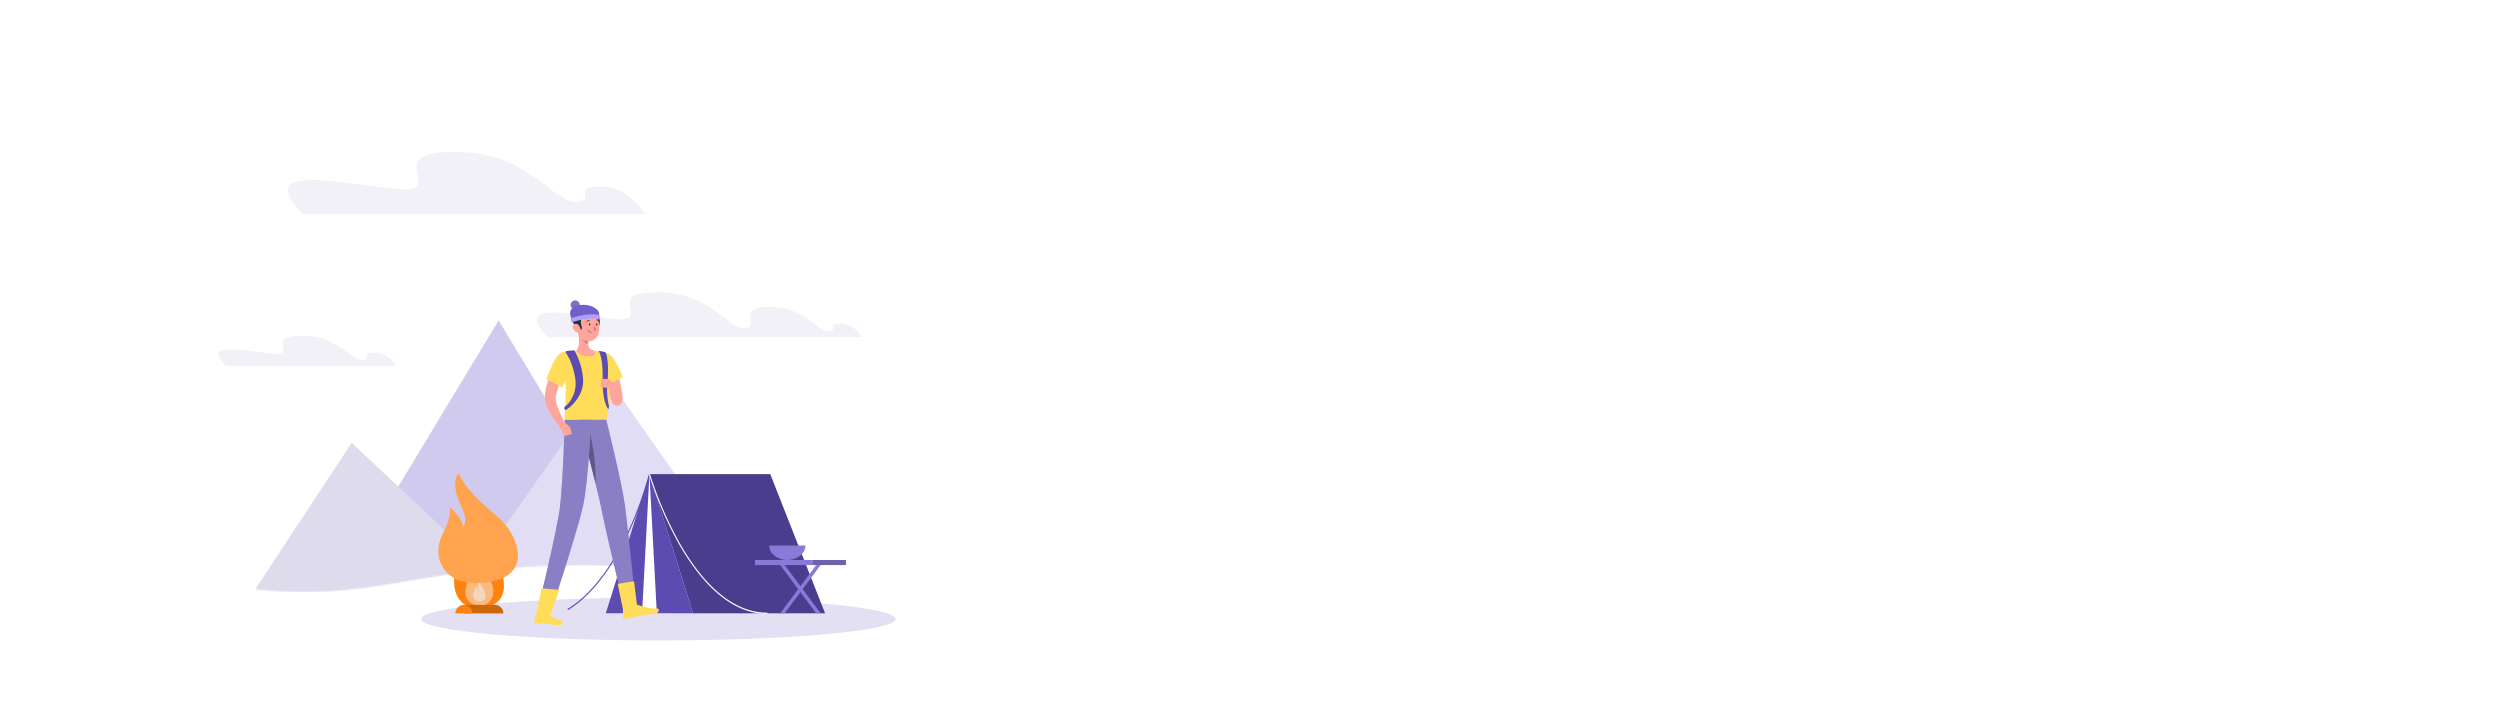 <svg width="1728" height="503" fill="none" xmlns="http://www.w3.org/2000/svg"><path opacity=".25" d="M209.463 148H446s-10.815-19.158-31.337-19.158c-20.523 0-1.282 10.605-17.141 10.605-15.859 0-32.318-34.447-82.851-34.447-50.532 0-8.76 25.917-34.88 25.917-26.121 0-109.953-22.934-70.328 17.083zm-53.245 105H274s-5.358-9.367-15.579-9.367c-10.222 0-.644 5.19-8.566 5.19-7.922 0-16.097-16.823-41.253-16.823-25.157 0-4.347 12.6-17.385 12.6s-54.74-11.143-34.999 8.4zm424.552-29.284c-9.979 0-.623 5.167-8.353 5.167-7.73 0-15.725-16.771-40.3-16.771-24.171 0-5.93 14.263-17.387 14.753h-.623c-11.468 0-23.306-24.865-59.73-24.865-36.424 0-6.288 18.661-25.151 18.661-18.864 0-79.252-16.538-50.673 12.339H596s-5.238-9.284-15.23-9.284z" fill="#CECAE4"/><mask id="a" style="mask-type:alpha" maskUnits="userSpaceOnUse" x="0" y="0" width="1728" height="440"><path d="M1728 334.902v92.753l-2.5-.231-3.02.231c-6.54 1.54-14.48 3.345-31.48 3.917-4.04.136-19.16.351-22.57 0-5.44-.562-6.93-2.072-6.43-6.572 7.93-33-3-15.5-22.5-13.5-9 1-16.5 3-34 5-16.39 1.874-41.48 2.236-50 2-27.06-2.41-39.5-11-34.48 8.94 0 8.321-22.02 4.05-42.02 7.06-22 5.49-19.7 4.609-35.52 5.495-18.48 0-49.98-23.646-77.98-23.646-28 0-69.3 11.207-93.96 11.819-33.54.832-47.02-7.045-50.94-7.045-3.76 0-35.6 21.181-71.6-18.601-17.5-4.132-30 11.782-56.04 8.611-26.04-3.17-14.96-12.599-48.46-8.142-15 4.223-66.772 11.341-66.511 12.275.424 1.513-.138 1.711-5.157 1.817-13.296.28-24.276-.118-29.861-1.082-18.471-5.503-54.971-12.071-58.576-3.892.206 1.675-.601 2.274-5.035 3.738-4.283 1.414-8.591 1.808-22.827 2.088-57.033-5.826-119.464-4.732-123.83-3.631C661 427 607.5 397.5 561.5 397.5c-19 2-53.954-15.28-59.9-15.794-2.64-.228-38.6 10.141-74.6 9.294-127.5-3-152.5 20-225.5 18-30.664-.84-50.5-5-63.5-10-16.539-6.361-41-24.626-43.5-33.071C79.5 350 34 365 14.572 353.458c-1.512-1.41-11.922-.585-14.572.743V0h1728v334.902z" fill="#D9D9D9"/></mask><g mask="url(#a)"><path d="M229.917 411.37h229.467L344.651 221.463 229.917 411.37z" fill="#D0CAEF"/><path d="M315.557 411.37H525.33L420.443 262.06 315.557 411.37z" fill="#E0DDF5"/><path d="M173.781 411.37h181.306L243.069 306.051 173.781 411.37z" fill="#DEDBED"/></g><path d="M455 442.681c-90.575 0-164-6.633-164-14.816s73.425-14.816 164-14.816 164 6.633 164 14.816-73.425 14.816-164 14.816z" fill="#E3E0F4"/><path d="M329.64 420.358c-13.548 0-18.868-14.974-13.983-27.475 4.884-12.5 2.852-15.894 2.852-15.894s6.033 6.738 6.033 11.744c4.763-5.754-7.038-18.133-2.14-30.527 3.63 8.265 6.047 12.408 17.007 24.537 10.304 11.395 16.686 37.615-9.769 37.615z" fill="#FF820E"/><path opacity=".5" d="M332.328 418.426c7.374 0 10.804-8.807 7.317-15.624s-1.776-8.999-1.776-8.999-3.679 4.008-3.351 6.732c-2.974-3.138 1.198-10.825-2.275-17.578-1.426 4.5-1.084 7.666-6.211 14.319-5.405 7.002-8.122 21.15 6.296 21.15z" fill="#F3F3F3"/><path opacity=".5" d="M330.909 415.795c-3.287 0-4.813-3.922-3.258-6.967 1.554-3.045.791-4.007.791-4.007s1.64 1.782 1.498 3.002c1.319-1.427-.535-4.835 1.012-7.844.642 2.011.478 3.423 2.767 6.382 2.41 3.13 3.622 9.434-2.81 9.434z" fill="#F3F3F3"/><path d="M347.938 423.995a5.845 5.845 0 00-5.847-5.847h-21.486v5.847h27.333z" fill="#FF820E"/><path opacity=".2" d="M347.938 423.995a5.845 5.845 0 00-5.847-5.847h-21.486v5.847h27.333z" fill="#000"/><path d="M320.605 418.134a5.848 5.848 0 00-5.847 5.847h11.695a5.847 5.847 0 00-5.848-5.847z" fill="#FF820E"/><path d="M392.606 421.656a.366.366 0 01-.196-.074.366.366 0 01-.125-.168.483.483 0 01.157-.585c38.784-23.881 55.941-92.529 56.105-93.221a.36.36 0 01.158-.248.361.361 0 01.291-.044.456.456 0 01.243.542c-.172.713-17.414 69.696-56.469 93.748a.353.353 0 01-.164.05z" fill="#5C4CB1"/><path d="M432.781 423.895h32.238l-16.123-96.166-16.115 96.166z" fill="#fff"/><path d="M479.081 423.895l-30.185-96.166h83.495l37.879 96.166h-91.189z" fill="#5C4CB1"/><path opacity=".2" d="M479.081 423.895l-30.185-96.166h83.495l37.879 96.166h-91.189z" fill="#000"/><path d="M453.988 423.895l-5.092-96.166 30.185 96.166h-25.093zm-10.176 0l5.084-96.166-30.177 96.166h25.093z" fill="#5C4CB1"/><path d="M530.159 424.331c-27.589 0-48.311-26.249-60.84-48.269a256.772 256.772 0 01-20.758-48.183.46.46 0 01.221-.556.338.338 0 01.4.126.343.343 0 01.057.138 255.467 255.467 0 0020.679 47.99c12.429 21.842 32.966 47.884 60.241 47.884a.397.397 0 01.356.435.4.4 0 01-.356.435z" fill="#fff"/><path d="M584.688 390.566h-62.872v-3.501h62.872v3.501z" fill="#887AD7"/><path opacity=".2" d="M584.688 390.566h-22.604v-3.501h22.604v3.501z" fill="#000"/><path d="M542.367 423.896h-3.088l24.844-33.33h3.095l-24.851 33.33z" fill="#887AD7"/><path d="M564.123 423.896h3.095l-24.851-33.33h-3.088l24.844 33.33zm-32.467-46.829c0 5.527 5.612 9.984 12.536 9.984 6.924 0 12.529-4.479 12.529-9.984h-25.065z" fill="#887AD7"/><path d="M418.692 243.858s6.325 16.187.32 46.351h-28.673c-.199-4.4 2.568-25.871-1.675-46.607a75.204 75.204 0 019.598-1.213c4.059-.235 8.128-.235 12.186 0 2.782.273 5.539.764 8.244 1.469z" fill="#FFDD59"/><path d="M417.173 254.29c.713 2.739 1.512 5.513 2.282 8.251.77 2.738 1.533 5.491 2.246 8.207.335 1.348.713 2.71.962 3.994l.214.934c.036.214.086.426.15.634l.043-.171c.021-.167.059-.332.114-.492a3.28 3.28 0 01.292-.713c.055-.101.117-.199.186-.292.078-.113.164-.22.257-.321a3.5 3.5 0 012.588-1.184c.239-.008.478.012.713.057.168.028.332.071.492.129.127.042.25.092.371.149.099.045.194.098.285.157.121.066.235.143.342.228.179.134.337.292.471.471.121.164.114.185.114.2a2.345 2.345 0 01-.378-.528c-.328-.513-.67-1.12-.998-1.726l-1.027-1.861c-.713-1.248-1.426-2.517-2.182-3.751l-3.979 1.334c.161 1.485.399 2.961.713 4.421a37.667 37.667 0 001.17 4.471c.165.491.371.968.613 1.426.268.505.637.949 1.084 1.305a3.744 3.744 0 00.713.442c.129.061.263.113.399.157a3.431 3.431 0 001.241.2 3.654 3.654 0 001.611-.4 3.572 3.572 0 001.099-.841c.101-.109.194-.226.278-.349a3.58 3.58 0 00.157-.293c.147-.254.264-.524.349-.806.073-.247.128-.5.164-.755.031-.237.05-.475.057-.714.031-.508.031-1.017 0-1.526 0-.427-.057-.82-.114-1.205a61.324 61.324 0 00-.713-4.506 151.91 151.91 0 00-1.897-8.636 149.077 149.077 0 00-2.346-8.457l-8.136 2.36z" fill="#FFA59C"/><path d="M412.331 247.524c-1.811 4.799 7.345 18.918 7.345 18.918l10.696-5.819a65.085 65.085 0 00-6.197-12.55c-3.772-5.655-9.862-5.812-11.844-.549z" fill="#FFDD59"/><path d="M418.528 243.595a14.58 14.58 0 00-4.464-.999.17.17 0 00-.172.159.172.172 0 00.015.084c.877 1.711 2.852 5.355 2.645 19.923-.199 13.171 2.76 18.54 3.723 19.881a.202.202 0 00.211.083.2.2 0 00.152-.169l.293-1.789a.657.657 0 000-.286c-.278-.941-1.854-6.774-1.084-15.687 1.347-15.645-.999-20.68-1.241-21.136a.163.163 0 00-.078-.064z" fill="#5C4CB1"/><path d="M415.625 261.814l-.506 5.64 4.521.677.856-6.189-4.871-.128z" fill="#FFA59C"/><path d="M424.546 265.072l-4.05-3.13-.856 6.189s3.629 2.617 6.125.172l-1.219-3.231zm-25.079-36.452c.77 3.922 1.533 11.109-1.205 13.726 0 0 1.576 3.979 8.863 3.979 6.653 0 3.323-3.979 3.323-3.979-4.371-1.041-4.278-4.278-3.501-7.337l-7.48-6.389z" fill="#FFA59C"/><path opacity=".2" d="M402.519 231.251l4.428 3.779a12.337 12.337 0 00-.378 2.139c-1.426 1.355-3.965-2.075-4.143-3.822a5.935 5.935 0 01.093-2.096z" fill="#000"/><path d="M411.932 216.583c2.638 1.112 4.071 8.514.713 10.211-3.359 1.697-5.712-12.329-.713-10.211z" fill="#263238"/><path d="M399.003 222.744c.321 5.312.243 8.436 2.924 11.16 4.036 4.1 10.589 1.668 11.859-3.637 1.14-4.771.413-12.65-4.785-14.761a7.253 7.253 0 00-9.998 7.238z" fill="#FFA59C"/><path d="M396.935 216.362c1.733-5.141 15.011-4.357 16.522-.977.849 1.904-.442 2.524-1.354 2.645-2.075-1.839-7.466-.285-9.484.1 0 0 .299.713-.621 2.418-2.011 3.75 2.774 7.844-1.782 7.187-2.09-.32-8.151-9.248-3.281-11.373z" fill="#263238"/><path d="M397.656 213.902a3.11 3.11 0 110-6.218 3.11 3.11 0 010 6.218z" fill="#5C4CB1"/><path opacity=".2" d="M397.656 213.902a3.11 3.11 0 110-6.218 3.11 3.11 0 010 6.218z" fill="#fff"/><path d="M414.121 218.48c.064-1.077.52-3.872-4.122-6.304-5.155-2.71-14.311-1.718-15.752 2.959-.813 2.646 1.07 4.914 1.013 5.976 2.46-1.155 18.861-2.631 18.861-2.631z" fill="#7D6AE0"/><path opacity=".1" d="M414.121 218.48c.064-1.077.52-3.872-4.122-6.304-5.155-2.71-14.311-1.718-15.752 2.959-.813 2.646 1.07 4.914 1.013 5.976 2.46-1.155 18.861-2.631 18.861-2.631z" fill="#000"/><path d="M414.427 218.102l.464 1.918a.415.415 0 01-.097.39.43.43 0 01-.174.114.428.428 0 01-.207.016c-2.025-.406-8.742-1.276-18.961 2.282a.397.397 0 01-.171.023.403.403 0 01-.296-.16.414.414 0 01-.075-.155l-.477-2.011a.42.42 0 01.271-.506c11.074-3.879 18.055-2.553 19.417-2.225a.4.4 0 01.306.314z" fill="#AF9FFF"/><path d="M396.101 227.115a5.074 5.074 0 002.853 2.617c1.668.599 2.631-.863 2.274-2.503-.321-1.476-1.576-3.565-3.301-3.465a2.279 2.279 0 00-1.823 1.18 2.274 2.274 0 00-.003 2.171z" fill="#FFA59C"/><path d="M419.012 290.187s10.697 42.642 12.886 58.851c2.267 16.864 7.18 65.51 7.18 65.51l-8.521 1.747s-11.359-46.82-14.575-63.214c-3.509-17.87-15.823-62.894-15.823-62.894h18.853z" fill="#5C4CB1"/><path opacity=".3" d="M419.012 290.187s10.697 42.642 12.886 58.851c2.267 16.864 7.18 65.51 7.18 65.51l-8.521 1.747s-11.359-46.82-14.575-63.214c-3.509-17.87-15.823-62.894-15.823-62.894h18.853z" fill="#F3F3F3"/><path opacity=".3" d="M406.141 293.339l-2.496 9.762c2.318 8.721 5.42 20.544 8.037 31.176a136.038 136.038 0 00-5.541-40.938z" fill="#000"/><path d="M408.837 290.187s-2.432 43.819-5.769 59.186c-3.658 16.8-21.086 69.932-21.086 69.932h-9.819s12.736-51.77 14.825-68.413c2.26-18.056 3.351-60.691 3.351-60.691l18.498-.014z" fill="#5C4CB1"/><path opacity=".3" d="M408.837 290.187s-2.432 43.819-5.769 59.186c-3.658 16.8-21.086 69.932-21.086 69.932h-9.819s12.736-51.77 14.825-68.413c2.26-18.056 3.351-60.691 3.351-60.691l18.498-.014z" fill="#F3F3F3"/><path d="M407.054 224.227c0 .435.228.785.514.785.285 0 .513-.35.513-.785 0-.435-.228-.784-.513-.784-.286 0-.514.349-.514.784zm4.885 0c0 .435.235.785.513.785s.513-.35.513-.785c0-.435-.228-.784-.513-.784-.285 0-.513.349-.513.784z" fill="#263238"/><path d="M410.391 224.441a15.397 15.397 0 002.061 3.701 2.49 2.49 0 01-2.061.385v-4.086z" fill="#E8716A"/><path d="M409.129 229.725a.13.13 0 00.129-.128.13.13 0 00-.129-.129 3.427 3.427 0 01-2.795-1.34.13.13 0 00-.079-.052.13.13 0 00-.153.147.128.128 0 00.018.047 3.652 3.652 0 003.009 1.455zm-3.565-7.074a.27.27 0 00.111-.027.279.279 0 00.088-.072 2.02 2.02 0 011.626-.849.27.27 0 00.106.003.266.266 0 00.172-.117.24.24 0 00-.102-.348.25.25 0 00-.097-.023 2.513 2.513 0 00-2.068 1.048.254.254 0 00-.051.189.246.246 0 00.101.168.25.25 0 00.114.028zm8.557-.157a.22.22 0 00.114 0 .252.252 0 00.117-.151.25.25 0 00-.025-.191 2.535 2.535 0 00-1.911-1.312.26.26 0 00-.183.062.26.26 0 00-.088.173.259.259 0 00.236.271 2.026 2.026 0 011.504 1.056.262.262 0 00.236.092z" fill="#263238"/><path d="M383.587 249.377a145.081 145.081 0 00-3.994 11.103 104.485 104.485 0 00-1.647 5.705 49.754 49.754 0 00-1.248 6.139c-.042.243-.064.656-.092.984a9.508 9.508 0 000 1.013c0 .335 0 .649.05.97.049.321.064.627.114.927.178 1.15.452 2.283.82 3.387a34.052 34.052 0 002.624 5.819 54.089 54.089 0 007.131 9.79l3.365-2.51c-.855-1.604-1.761-3.301-2.545-4.991-.785-1.69-1.555-3.366-2.204-5.049a32.589 32.589 0 01-1.54-4.992 12.99 12.99 0 01-.307-2.281 4.407 4.407 0 010-.514 3.466 3.466 0 010-.478c.005-.143.022-.286.05-.427.036-.15 0-.221.086-.457.342-1.583.891-3.358 1.426-5.113.535-1.754 1.191-3.565 1.826-5.305 1.276-3.565 2.617-7.131 3.921-10.696l-7.836-3.024z" fill="#FFA59C"/><path d="M388.664 243.594c-5.077.713-10.882 18.312-10.882 18.312l10.668 6.004s4.692-8.357 7.002-14.568c2.41-6.503-1.347-10.553-6.788-9.748z" fill="#FFDD59"/><path d="M391.302 242.717a36.94 36.94 0 015.434-.52.499.499 0 01.442.278c1.426 2.474 6.218 12.172 5.847 21.906-.392 10.161-9.484 18.048-12.122 18.96a.589.589 0 01-.714-.286.589.589 0 01-.063-.27v-1.34a.575.575 0 01.37-.542c1.947-.778 8.893-8.736 7.131-19.253-2.004-12.044-5.704-16.202-6.681-18.27a.485.485 0 01.158-.58.482.482 0 01.198-.083z" fill="#5C4CB1"/><path d="M390.104 291.856l3.943 3.251-5.84 2.204s-3.358-2.952-1.533-5.933l3.43.478z" fill="#FFA59C"/><path d="M395.26 299.828l-5.398 1.74-1.655-4.257 5.84-2.204 1.213 4.721z" fill="#FFA59C"/><path d="M431.064 423.291l9.598-1.683-2.296-18.997a.813.813 0 00-.615-.698.82.82 0 00-.327-.015l-9.648 1.526a.816.816 0 00-.548.343.83.83 0 00-.129.634l3.965 18.89zm-60.762 2.852l9.391 1.312 6.525-18.775a.805.805 0 00-.36-.96.798.798 0 00-.353-.103l-10.511-.913a.799.799 0 00-.856.635l-3.836 18.804z" fill="#FFDD59"/><path d="M378.588 424.417l-6.996-1.24a.589.589 0 00-.598.42l-1.69 5.848a.988.988 0 00.898 1.247c2.61.25 4.008.236 7.302.471 2.025.143 6.083.856 8.885.856 2.802 0 3.173-2.774 2.025-3.031-5.155-1.127-7.095-2.674-8.742-4.157a1.607 1.607 0 00-1.084-.414zm59.678-6.924l-7.188 1.263a.58.58 0 00-.485.549v7.487a.964.964 0 00.331.785.974.974 0 00.824.22c2.581-.499 6.304-1.304 9.562-1.875 3.815-.67 7.131-1.041 11.617-1.825 2.702-.471 2.973-3.338 1.796-3.388a42.772 42.772 0 01-14.817-2.98 3.086 3.086 0 00-1.64-.236z" fill="#FFDD59"/><g filter="url(#filter0_f_100_10)"><path d="M328.159 403c-21.621 0-30.111-18.311-22.316-33.597 7.796-15.285 4.552-19.436 4.552-19.436s9.628 8.24 9.628 14.362c7.601-7.037-11.232-22.174-3.414-37.329 5.792 10.106 9.65 15.172 27.14 30.004C360.193 370.938 370.378 403 328.159 403z" fill="#FFA34F"/></g><defs><filter id="filter0_f_100_10" x="203" y="227" width="255" height="276" filterUnits="userSpaceOnUse" color-interpolation-filters="sRGB"><feFlood flood-opacity="0" result="BackgroundImageFix"/><feBlend in="SourceGraphic" in2="BackgroundImageFix" result="shape"/><feGaussianBlur stdDeviation="50" result="effect1_foregroundBlur_100_10"/></filter></defs></svg>